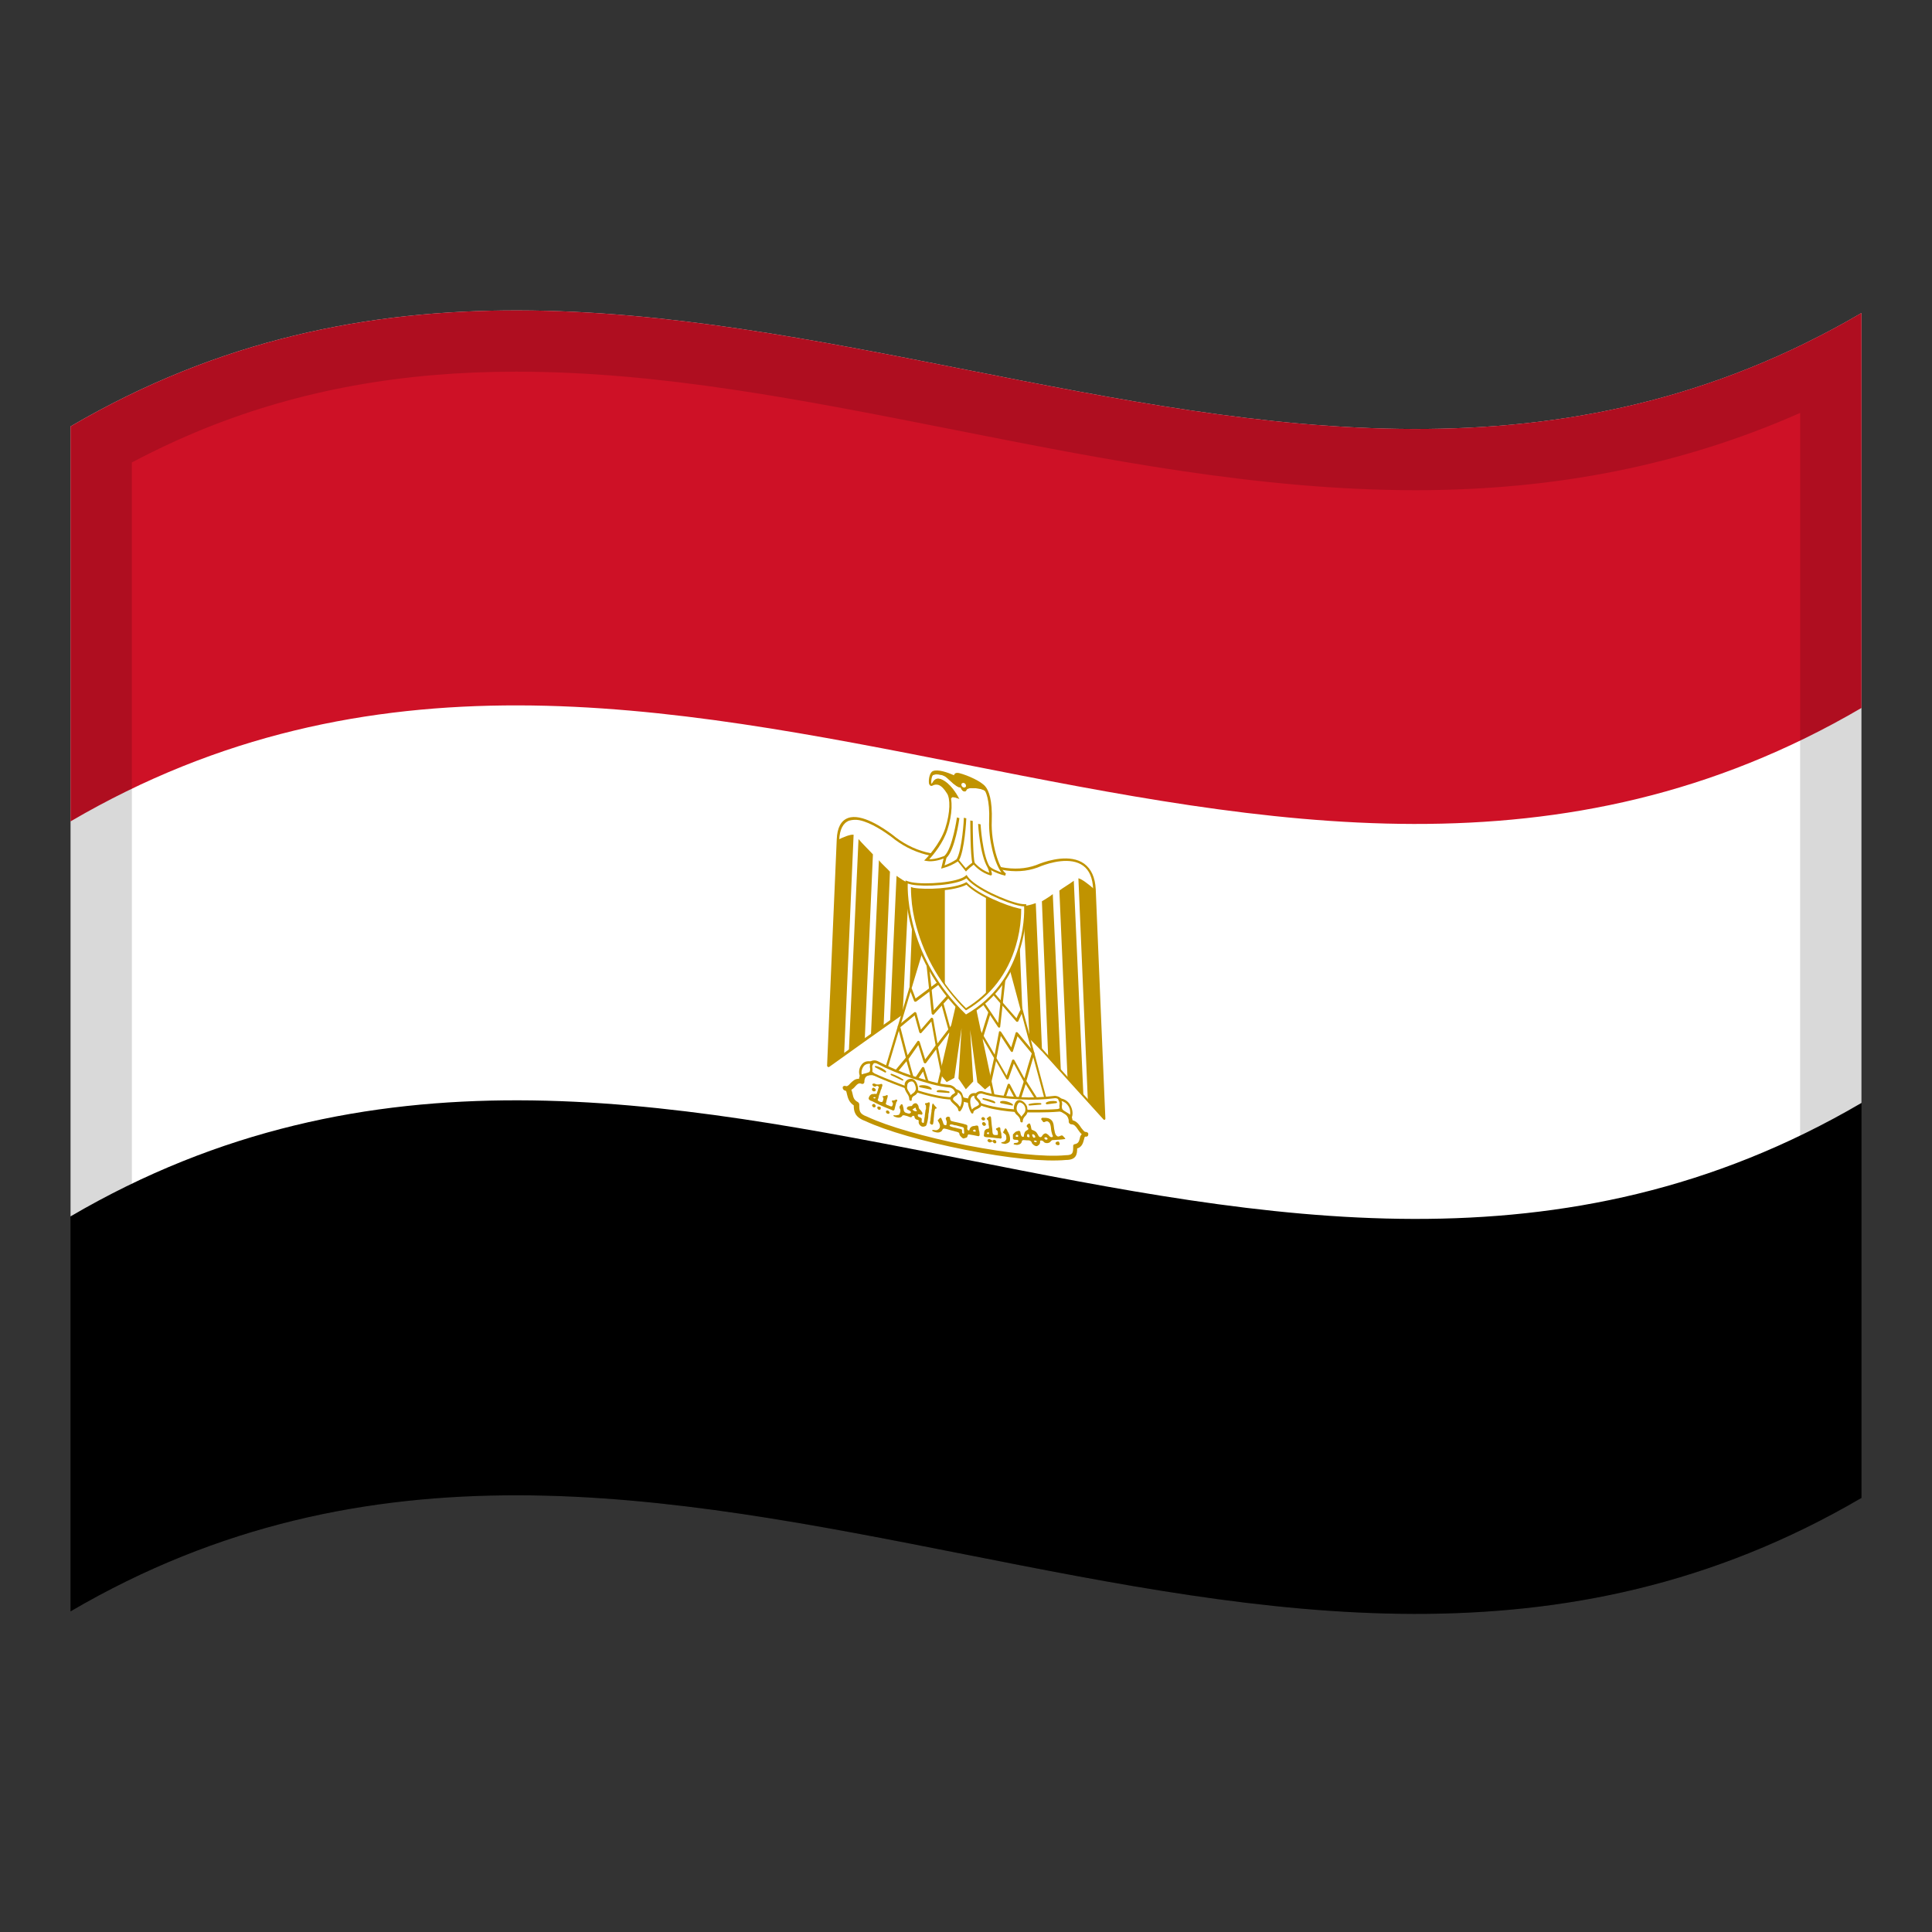 <?xml version="1.0" encoding="utf-8"?>
<!-- Generator: Adobe Illustrator 24.2.0, SVG Export Plug-In . SVG Version: 6.00 Build 0)  -->
<svg version="1.1" id="Layer_1" xmlns="http://www.w3.org/2000/svg" xmlns:xlink="http://www.w3.org/1999/xlink" x="0px" y="0px"
	 viewBox="0 0 1260 1260" style="enable-background:new 0 0 1260 1260;" xml:space="preserve">
<rect x="0" y="0" width="1260" height="1260" fill="#333333" stroke="none"/>
<style type="text/css">
	.st0{fill:#FFFFFF;}
	.st1{fill:#CE1126;}
	.st2{fill:#C09300;}
	.st3{opacity:0.15;}
</style>
<g>
	<g>
		<path d="M46,278.1v772.8c389.3-228,778.7,153.9,1168-74V204C824.7,432,435.3,50.2,46,278.1z"/>
		<path class="st0" d="M46,278.1v515.2c389.3-228,778.7,153.9,1168-74V204.1C824.7,432,435.3,50.2,46,278.1z"/>
		<path class="st1" d="M46,278.1v257.6c389.3-227.9,778.7,153.9,1168-74V204.1C824.7,432,435.3,50.2,46,278.1z"/>
		<path class="st0" d="M631,630.8L631,630.8L631,630.8z"/>
		<path class="st0" d="M713.6,579.8c-0.9-22.7-20.7-21.1-35-15.8c-14.5,6.4-31.1,3.2-48.6-6.4c-17.5,2.6-34.1-0.6-48.6-12.7
			c-14.3-10.9-34.1-19.7-35,2.7c-2.2,49.1-4.2,98.4-6.3,147.6c30.3-21.8,60.7-43.2,90.9-64.5l0,0c29.7,33.2,59.2,66.3,88.9,98.9
			C717.9,679.7,715.7,629.8,713.6,579.8z"/>
		<path class="st2" d="M707.1,563.3c-9-6.5-23.2-2.2-28.9-0.1c-13.3,5.9-29.5,3.8-47.9-6.3c-0.2-0.1-0.3-0.1-0.5-0.1
			c-18.4,2.8-34.6-1.4-47.9-12.5c-5.8-4.3-20-14.1-28.9-10.8c-4.5,1.7-7,6.3-7.3,13.9c-2.2,49.1-4.2,98.4-6.3,147.6
			c0,0.3,0.2,0.6,0.5,0.8s0.6,0.2,0.9,0c30.2-21.7,60.3-42.8,90.4-64.1c29.5,33,58.9,65.8,88.4,98.3c0.1,0.2,0.3,0.3,0.5,0.3
			c0.1,0,0.2,0,0.3,0c0.3-0.1,0.5-0.4,0.5-0.7c-2.2-50-4.2-99.9-6.3-149.8C714.2,572.3,711.7,566.7,707.1,563.3z M631.6,630.3
			c-0.2-0.3-0.7-0.4-1.1-0.2c-29.9,21-59.6,41.9-89.5,63.4l6.3-145.6c0.3-6.9,2.5-11.2,6.5-12.7c2.2-0.6,4.4-0.7,6.6-0.3
			c7.6,1.5,16.5,7.6,20.7,10.7c13.7,11.3,30.2,15.6,49,12.9c18.8,10.2,35.3,12.4,49,6.3c5.5-2.1,19.1-6.2,27.3-0.2
			c4,2.9,6.2,8,6.5,15.1c2.1,49.2,4.1,98.6,6.3,147.8C689.8,695.5,660.8,662.9,631.6,630.3z"/>
		<path class="st2" d="M556.7,544.3L556.7,544.3L556.7,544.3z"/>
		<path class="st2" d="M540.1,695.2c3.5-2.4,7-4.9,10.4-7.3l6.2-143.5c-2.1-0.4-7.3,1.8-10.2,3.3
			C544.3,596.8,542.1,646.1,540.1,695.2z"/>
		<path class="st2" d="M559.9,547.2c-2.1,46.2-4.2,92.4-6.3,138.6c3.5-2.9,7-5.8,10.4-8.6c1.8-40,3.5-80,5.3-120l0,0
			C568,555.7,561.8,549.6,559.9,547.2z"/>
		<path class="st2" d="M568,675.2l8.3-6.5c1.3-33.4,2.8-66.8,4.1-100.2l0,0c-1.1-1.4-5.3-5-7.2-7.5C571.5,599,569.7,637.1,568,675.2
			z"/>
		<path class="st2" d="M580.5,666.2l8.2-5l4.1-85.3l0,0c-2.1-0.4-6.2-3.4-8.1-4.7C583.2,602.9,581.8,634.5,580.5,666.2z"/>
		<path class="st2" d="M592.7,655.9l8.3-6.5l3-71.1l0,0c-0.9,0.7-6.2-0.3-8.1-0.6L592.7,655.9z"/>
		<path class="st2" d="M703.3,572.8L703.3,572.8L703.3,572.8z"/>
		<path class="st2" d="M703.3,572.8l6.2,145.8l10.4,11.1c-2.2-50-4.2-100-6.3-149.8C710.6,577.2,705.4,573.1,703.3,572.8z"/>
		<path class="st2" d="M690.9,580.8L690.9,580.8c1.8,40.6,3.5,81.4,5.3,122c3.5,4.2,7,8.4,10.4,12.5c-2.1-46.9-4.2-94-6.3-140.9
			C698.2,576.1,692,579.8,690.9,580.8z"/>
		<path class="st2" d="M679.5,587.8L679.5,587.8c1.3,33.9,2.8,67.8,4.1,101.7l8.3,9.7c-1.8-38.7-3.5-77.4-5.3-116.1
			C684.7,584.8,680.7,587,679.5,587.8z"/>
		<path class="st2" d="M667.3,590.6L667.3,590.6l4.1,86.8l8.2,8.2c-1.3-32.1-2.7-64.4-4.1-96.6C673.4,589.7,669.2,591.1,667.3,590.6
			z"/>
		<path class="st2" d="M655.9,588.4L655.9,588.4l3,72.2c2.8,3.3,5.6,6.5,8.3,9.8L664,591C662,590.5,656.8,589.5,655.9,588.4z"/>
		<path class="st2" d="M625.9,646.1c-4.1,18-8.3,35.9-12.5,53.9c1.3,1.6,2.7,3.3,4.1,4.8l4.3-2.3c2.4-16.3,4.7-32.6,7.1-48.8
			c-1,16.6-2,33.1-3,49.7c1.3,2,2.8,4,4.1,6l4.1-4.4l-3-50.8c2.4,17.2,4.7,34.4,7.1,51.7l4.3,4l4.1-3.3
			c-4.1-19.6-8.3-39.2-12.5-58.8L625.9,646.1z"/>
		<path class="st2" d="M625.4,645.2c-4.2,18.3-8.4,36.5-12.7,54.8l4.7,5.7l5-2.7c1.5-10.8,3.1-21.6,4.7-32.5l-2,32.9l4.8,7l4.8-5.1
			l-2-33.7c1.5,11.4,3.2,22.9,4.7,34.3l5,4.6l4.7-3.8c-4.2-20-8.4-39.8-12.7-59.7L625.4,645.2z M642.5,708.9l-3.6-3.4
			c-2.4-17.1-4.6-34.2-7-51.3l-1.3-0.1c1,16.9,2,33.7,3,50.6l-3.4,3.7l-3.4-4.9c1-16.5,2-33,3-49.5l-1.3-0.4l-7,48.6l-3.6,1.9
			l-3.4-4c4.1-17.6,8.1-35.4,12.3-53l7.1,1.4c4.1,19.3,8.1,38.5,12.3,57.9L642.5,708.9z"/>
		<path class="st0" d="M602.1,616.6c-8.2,27.4-16.5,54.9-24.7,82.4c11.3,3.9,22.8,7.9,34.1,11.8l14.5-62.7
			C617.9,637.6,610,627.1,602.1,616.6L602.1,616.6z"/>
		<path class="st2" d="M602.7,616.3c-0.2-0.2-0.4-0.4-0.7-0.4s-0.5,0.2-0.6,0.4c-8.2,27.4-16.5,54.9-24.7,82.4
			c-0.1,0.2,0,0.4,0.1,0.6c0.1,0.2,0.3,0.3,0.5,0.4c11.3,3.9,22.8,7.9,34.1,11.8h0.1c0.3,0.1,0.6-0.1,0.7-0.4l0,0l14.5-62.7
			c0-0.2,0-0.5-0.2-0.7L602.7,616.3z M610.7,709.8c-10.8-3.8-21.6-7.6-32.4-11.2c8-26.8,16.1-53.6,24.1-80.3l22.7,29.9
			C620.3,668.7,615.6,689.2,610.7,709.8z"/>
		<path class="st2" d="M597.1,651.2c-0.8-2.2-1.6-4.4-2.5-6.6l-1.5,0.3c1,2.6,2,5.1,3,7.8c0.1,0.3,0.3,0.5,0.6,0.6
			c0.1,0,0.1,0,0.2,0c0.2,0,0.4,0,0.6-0.1l16.1-12.1l-1.1-1.4L597.1,651.2z"/>
		<path class="st2" d="M609,658.9c-1-10-2.1-20-3.2-29.9l-1.6-0.1l3.4,32c0,0.3,0.3,0.6,0.6,0.8l0.2,0.1c0.2,0.1,0.5,0,0.6-0.2
			l10.2-11.3l-1.3-1.3L609,658.9z"/>
		<path class="st2" d="M613.7,654.1c1.9,6.7,3.7,13.5,5.6,20.3l1.5-0.1l-5.6-20.3L613.7,654.1z"/>
		<path class="st2" d="M621.7,667.1l-10.3,13.4l-2.8-16c-0.1-0.3-0.3-0.6-0.6-0.7c-0.3-0.1-0.6-0.1-0.8,0.1l-6.6,7.6l-2.9-10.7
			c-0.1-0.3-0.3-0.5-0.6-0.7c-0.2-0.1-0.6-0.1-0.8,0.1c-3.5,2.9-7.1,5.8-10.6,8.7c-0.2,0.2-0.3,0.5-0.2,0.7l5.4,20.7
			c0.1,0.3,0.3,0.6,0.7,0.7c0.3,0.1,0.6,0,0.8-0.2l6.5-9.3c1.2,3.8,2.4,7.6,3.5,11.3c0.1,0.3,0.3,0.5,0.7,0.7c0.3,0.1,0.6,0,0.8-0.2
			c2.2-2.9,4.4-6,6.6-8.9l3.2,15.8h1.6l-3.6-17.2l11.2-14.7L621.7,667.1z M603.4,690.9l-3.6-11.4c-0.1-0.3-0.3-0.5-0.7-0.7l0,0
			c-0.3-0.1-0.5,0-0.7,0.2l-6.5,9.2c-1.5-6.1-3.2-12.2-4.7-18.3l9.3-7.7c1,3.7,2,7.2,3,10.9c0.1,0.3,0.3,0.6,0.6,0.7
			c0.3,0.1,0.6,0.1,0.8-0.2l6.5-7.4l2.8,15.5C607.9,685,605.6,688,603.4,690.9L603.4,690.9z"/>
		<path class="st2" d="M602.2,695.9c-0.3-0.1-0.6,0-0.8,0.2l-5.2,7.8c-1.3-4.6-2.7-9.1-3.9-13.8c-0.1-0.3-0.3-0.5-0.6-0.7
			c-0.3-0.1-0.6,0-0.8,0.2l-6.9,8.3l1.3,1.3c2-2.4,3.9-4.7,5.9-7.1c1.3,4.6,2.7,9.2,4,14c0.1,0.3,0.3,0.6,0.7,0.7
			c0.3,0.1,0.6,0,0.8-0.2c1.8-2.6,3.5-5.1,5.3-7.8c1.1,3.8,2.4,7.6,3.5,11.3l1.5-0.2c-1.3-4.4-2.8-8.8-4.1-13.2
			C602.8,696.2,602.5,696,602.2,695.9z"/>
		<path class="st0" d="M657.9,627.6l-23.8,22l14.5,68.5c11.3,0.5,22.8,0.9,34.1,1.5C674.4,689,666.2,658.3,657.9,627.6z"/>
		<path class="st2" d="M658.6,627.6c-0.1-0.3-0.3-0.5-0.6-0.6c-0.2-0.1-0.5-0.1-0.7,0.1c-7.9,7.3-15.9,14.7-23.8,22
			c-0.2,0.2-0.2,0.4-0.2,0.6l14.5,68.5c0.1,0.3,0.4,0.6,0.7,0.7h0.1c11.3,0.5,22.8,1,34.1,1.5c0.2,0,0.4-0.1,0.5-0.2
			c0.1-0.2,0.2-0.4,0.1-0.6C675.2,688.9,667,658.3,658.6,627.6z M649.3,717.5c-4.7-22.5-9.6-44.9-14.3-67.3c7.5-7,15.1-14,22.7-21
			c8,29.9,16.1,59.9,24.1,89.7C670.9,718.4,660.1,717.9,649.3,717.5L649.3,717.5z"/>
		<path class="st2" d="M662.9,664.1l-15.2-17.4l-1.1,0.9l16.1,18.5c0.1,0.2,0.3,0.3,0.6,0.3c0.1,0,0.1,0,0.2,0
			c0.3,0,0.5-0.1,0.6-0.4c1-2.2,2-4.4,3-6.6l-1.5-0.9C664.5,660.4,663.7,662.3,662.9,664.1z"/>
		<path class="st2" d="M651,667.2l-9-13.4l-1.3,0.7c3.4,5.1,6.8,10.2,10.2,15.3c0.1,0.2,0.4,0.4,0.6,0.4c0.1,0,0.1,0,0.2,0
			c0.3,0,0.6-0.3,0.6-0.6l3.4-30.7l-1.6-0.5C653.1,648.1,652,657.6,651,667.2z"/>
		<path class="st2" d="M639.1,677.8l1.5,0.7c1.9-6,3.7-12.1,5.6-18.1l-1.5-0.7C642.8,665.7,640.9,671.7,639.1,677.8z"/>
		<path class="st2" d="M663.8,673.5c-0.2-0.2-0.5-0.4-0.8-0.4s-0.5,0.2-0.6,0.4l-2.9,9.6c-2.2-3.4-4.4-6.7-6.6-10.1
			c-0.2-0.3-0.5-0.4-0.8-0.5c-0.3,0-0.6,0.2-0.6,0.5l-2.8,14.8l-10.3-17.5l-1.3,0.6l11.2,19.1l-3.5,15.9l1.6,0.6l3.2-14.5l6.6,11.5
			c0.1,0.3,0.4,0.5,0.8,0.5c0.3,0,0.6-0.1,0.7-0.4c1.1-3.4,2.4-6.6,3.5-10c2.2,4,4.3,8,6.5,11.9c0.1,0.3,0.4,0.5,0.8,0.5
			c0.3,0,0.6-0.2,0.7-0.4l5.4-18.6c0.1-0.3,0-0.6-0.2-0.8C670.8,682,667.3,677.7,663.8,673.5z M668.1,703.3l-6.5-11.8
			c-0.1-0.3-0.4-0.5-0.8-0.5c-0.3,0-0.6,0.1-0.7,0.4l-3.6,10.1c-2.2-3.8-4.4-7.7-6.6-11.4l2.8-14.5c2.2,3.4,4.3,6.6,6.5,10
			c0.2,0.3,0.5,0.4,0.8,0.5c0.3,0,0.5-0.2,0.6-0.5c1-3.3,2-6.5,3-9.8l9.3,11.2C671.2,692.3,669.7,697.7,668.1,703.3z"/>
		<path class="st2" d="M668.4,704.5c-0.3,0-0.6,0.2-0.6,0.4c-1.3,4.1-2.6,8.2-3.9,12.2c-1.8-3.3-3.5-6.5-5.2-9.8
			c-0.1-0.3-0.4-0.5-0.8-0.5c-0.3,0-0.6,0.1-0.7,0.4c-1.3,3.9-2.8,7.7-4.1,11.5l1.5,0.8l3.5-10c1.8,3.3,3.5,6.5,5.3,9.8
			c0.1,0.3,0.4,0.5,0.8,0.5c0.3,0,0.6-0.2,0.7-0.4c1.3-4.1,2.7-8.3,4-12.4l5.9,9.3l1.3-0.7l-6.9-10.9
			C669,704.7,668.7,704.5,668.4,704.5z"/>
		<path class="st0" d="M708.6,739.9c-0.2,0-0.5,0-0.7,0C708.1,739.9,708.3,739.9,708.6,739.9z"/>
		<path class="st0" d="M552.2,709.8c-0.2-0.1-0.5-0.2-0.7-0.2C551.7,709.6,551.9,709.7,552.2,709.8z"/>
		<path class="st0" d="M698.2,731.8c0-7.2-7.2-9.5-13.4-8.6c-12.3,1.8-34.1-1.6-54.7-5.7c-20.7-5-42.2-9.2-54.7-15.6
			c-6.2-3.2-13.4-3.7-13.4,3.6c-4.8-2-6,5-9.7,4.4c3.1,1.5,0.7,7.3,6.5,10.3c0,4.1,0,7.2,6.3,9.5c14.3,6.7,39.1,13.5,65,18.7l0,0
			c25.9,5.1,50.7,8,65.2,6.6c6.2,0,6.2-3.2,6.2-7.1c5.8-0.8,3.4-7.7,6.5-8C704.2,739.1,703,731.7,698.2,731.8z"/>
		<path class="st2" d="M708.6,738.3c-0.3-0.1-0.6-0.1-0.9-0.1c-0.7-0.2-1.4-1.2-2.6-2.7c-1.2-1.9-2.9-4.3-5.6-4.9
			c-0.3-2.2-1.3-4.2-3.1-5.8c-2.9-2.6-7.4-3.7-12.3-3c-10,1.4-27.7-0.4-54.2-5.7c-3.7-0.9-7.4-1.8-11.1-2.6
			c-17.1-4-33.2-7.8-43.2-12.9c-4.8-2.5-9.4-3-12.3-1.6c-1.8,1.1-2.9,2.7-3.1,4.6c-2.6-0.2-4.2,1.6-5.6,2.9
			c-1.1,1.3-1.9,1.9-2.6,1.9c-0.3-0.1-0.6-0.2-0.9-0.2c-0.7-0.1-1.3,0.2-1.5,0.8c0,0.1,0,0.1,0,0.2c-0.1,0.7,0.4,1.6,1.1,1.9
			c0.3,0.1,0.6,0.2,0.9,0.3c0.3,0.2,0.5,0.7,0.8,2.3c0.5,2.1,1.2,5.1,4.4,7.2c0,3.8,0.6,7.7,7.5,10.2c13.9,6.5,37.7,13.3,65.4,18.8
			s51.5,7.9,65.5,6.6c6.7,0,7.3-3.6,7.3-7.5c3.2-0.9,3.9-3.8,4.4-5.7c0.3-1.4,0.5-1.9,0.8-2c0.3,0,0.6,0,0.9,0
			c0.7-0.1,1.2-0.7,1.1-1.4v0.1C710,739.1,709.4,738.5,708.6,738.3z M704.3,742.1c-0.5,2-0.9,3.7-3.4,4.1c-0.6,0.1-1.1,0.6-1,1.3
			c0,4.1,0,5.9-4.8,5.9H695c-13.7,1.3-37.3-1.2-64.8-6.5c-27.1-5.4-51.2-12.3-64.6-18.6l-0.2-0.1c-5-1.8-5-3.7-5-7.8
			c0-0.7-0.4-1.4-1-1.7c-2.5-1.3-2.9-3.1-3.4-5.4c-0.2-0.8-0.4-1.8-0.8-2.5c0.9-0.6,1.8-1.3,2.4-2.1c1.6-1.8,2.6-2.6,4.2-1.9
			c0.4,0.2,0.9,0.2,1.3-0.1c0.4-0.2,0.6-0.6,0.6-1c0-2,0.6-3.4,1.9-4c2.1-1,5.7-0.5,9.5,1.5c10.5,5.4,26.8,9.1,44.1,13.2
			c3.7,0.8,7.4,1.7,11.1,2.6c26.9,5.4,44.9,7.1,55.2,5.7c3.8-0.5,7.4,0.3,9.5,2.1c1.3,1.3,2.1,2.9,2,4.7c0,0.5,0.2,0.9,0.6,1.3
			c0.3,0.3,0.8,0.5,1.3,0.5c1.5,0,2.6,1,4.2,3.5c0.7,1,1.4,2.1,2.4,2.9C704.7,740.5,704.4,741.3,704.3,742.1z"/>
		<path class="st0" d="M619.8,708.4c-7.2-0.5-16.6-3.3-24.9-6l0,0c-7.8-2.6-15.5-5.8-22.8-9.6c-4.1-1.7-9.3,3.4-2.1,7.9
			c7.3,3.4,18.6,7.7,23.8,9.6c6.2,2.3,17.5,5.5,24.7,6C626.8,716.9,623.8,709.2,619.8,708.4z"/>
		<path class="st2" d="M619.7,707.6L619.7,707.6c-7.4-0.5-17.1-3.5-24.7-6l0,0c-7.8-2.6-15.3-5.8-22.7-9.6c-2.4-1.1-5.2-0.1-6.3,2
			c-0.1,0.2-0.2,0.3-0.2,0.5c-0.3,0.8-0.9,3.9,4,6.9c7.5,3.5,19.4,7.9,23.9,9.6c5.8,2.1,11.7,3.8,17.9,5c2.4,0.5,4.7,0.8,7.1,1
			c5.8,0.3,6-2.9,5.9-4C624.4,710.6,622.5,708.4,619.7,707.6z M618.6,715.5c-7.4-0.5-18.8-3.8-24.5-5.9c-4.4-1.7-16.4-6.1-23.7-9.5
			c-2.5-1.6-3.5-3.3-3-4.7c0.5-1.5,2.2-2.3,3.8-2c0.2,0,0.4,0.1,0.6,0.2c7.3,3.8,14.9,6.9,22.9,9.6l0,0c7.7,2.5,17.6,5.6,25,6.1
			c1.8,0.5,3.1,2,3.3,3.7C623.1,714.8,621.5,715.7,618.6,715.5z"/>
		<path class="st0" d="M687.9,715.5c-7.5,0.9-15.1,1.3-22.7,0.8l0,0c-8.3-0.5-17.7-1.5-24.7-3.8c-4.3-0.8-7.2,5.6,0.9,8.3
			c7.2,2.3,18.6,3.7,24.7,3.8c5.3,0.1,16.6,0.2,23.8-0.4C697.3,722.4,692,715.3,687.9,715.5z"/>
		<path class="st2" d="M687.7,714.7c-7.5,0.9-15,1.3-22.6,0.8c-7.6-0.4-17.3-1.4-24.6-3.8c-2.3-0.4-4.4,0.8-4.9,2.9
			c-0.1,0.2-0.1,0.5-0.1,0.7c-0.1,0.9,0.1,4.4,5.9,6.3c2.4,0.7,4.7,1.4,7.1,1.8c5.9,1.2,11.8,1.8,17.8,2c4.5,0.1,16.5,0.3,24-0.4
			c4.8-1.2,4.2-4.4,3.9-5.5C693.3,716.9,690.4,714.5,687.7,714.7z M665.2,716.2L665.2,716.2z M689.7,723.3
			c-7.4,0.6-19.3,0.5-23.8,0.4c-5.7-0.1-17.1-1.3-24.5-3.7c-3-0.9-4.5-2.5-4.4-4.3c0-1.5,1.3-2.5,2.9-2.5c0.1,0,0.3,0,0.4,0
			c7.4,2.4,17.2,3.4,25,3.8l0,0c7.6,0.4,15.2,0.2,22.8-0.8c1.8-0.1,3.9,1.7,4.5,3.5C693.1,721.5,692.1,722.7,689.7,723.3
			L689.7,723.3z"/>
		<path class="st0" d="M561.8,702.3c0.9-1.9,5.3-1,6.2-2.9c1.1-2.9-0.9-3.4,1.1-5.9l0,0C562.8,691.1,559.9,697.7,561.8,702.3z"/>
		<path class="st2" d="M569.2,692.6c-2.8-1-5.5-0.5-7.1,1.5c-2,2.4-2.4,5.7-1,8.4c0.1,0.3,0.4,0.5,0.7,0.6l0,0
			c0.3,0.1,0.6-0.1,0.7-0.3c0.3-0.6,1.4-0.8,2.6-1.2c1.4-0.3,2.9-0.6,3.5-1.9c0.4-1,0.5-2.1,0.3-3.3c-0.2-0.9,0-1.9,0.7-2.5
			c0.2-0.2,0.2-0.5,0.1-0.7C569.7,692.9,569.5,692.7,569.2,692.6z M567.4,696.5c0.2,0.7,0.1,1.6-0.2,2.3c-0.3,0.6-1.5,0.8-2.7,1.2
			c-0.8,0.1-1.6,0.4-2.5,0.7c-0.4-1.9,0.1-3.8,1.3-5.4c1-1.2,2.7-1.8,4.2-1.5C567.3,694.7,567.2,695.5,567.4,696.5L567.4,696.5z"/>
		<path class="st0" d="M594.8,704.5c-2-0.2-3.8,0.9-4,2.7c0,0.2,0,0.3,0,0.5c-0.9,3.9,3.2,5.2,3.2,9.3c0-4.1,4.1-2.7,4.1-6.8
			C598,708.1,596.8,704.8,594.8,704.5z"/>
		<path class="st2" d="M594.8,703.6c-2.4-0.3-4.5,1.2-4.8,3.3c0,0.2,0,0.4,0,0.6c-0.5,2.4,0.6,4,1.5,5.5c0.9,1.2,1.5,2.5,1.5,4
			c0,0.4,0.3,0.8,0.8,0.9c0.4,0.1,0.7-0.1,0.8-0.4c0-0.1,0-0.1,0-0.2c-0.1-1.2,0.6-2.3,1.8-2.8c1.5-0.8,2.5-2.4,2.4-4
			C598.8,707.8,597.5,704.2,594.8,703.6z M595.4,713c-0.5,0.3-1,0.7-1.4,1.2c-0.3-0.6-0.7-1.3-1.1-1.9c-0.9-1.4-1.6-2.4-1.2-4.2
			c0-0.1,0-0.1,0-0.2c0-1.5,1.3-2.6,2.9-2.6c0.1,0,0.2,0,0.3,0c1.3,0.2,2.4,3,2.4,4.8C597.2,711.2,596.5,712.3,595.4,713L595.4,713z
			"/>
		<path class="st0" d="M623.3,711.2L623.3,711.2L623.3,711.2z"/>
		<path class="st0" d="M623.3,711.2c2.1,3.4-2.7,2.4-2.7,5.6c0,2,5.3,4.2,5.3,7.1C628.9,720.3,629.5,712.3,623.3,711.2z"/>
		<path class="st2" d="M623.3,710.3c-0.3-0.1-0.6,0.1-0.7,0.3c-0.1,0.3-0.1,0.6,0,0.8c0.6,1,0.4,1.3-0.7,2c-1.3,0.6-2.2,1.8-2.2,3.2
			s1.2,2.4,2.6,3.7c1.3,1.2,2.6,2.3,2.6,3.5c0,0.4,0.2,0.7,0.6,0.9c0.1,0,0.2,0.1,0.2,0.1c0.2,0.1,0.5,0,0.6-0.2
			c2.1-2.3,3.2-7,1.5-10.4C627.3,712.1,625.6,710.8,623.3,710.3z M626.7,724L626.7,724z M626.1,721.9c-0.7-1-1.6-2.1-2.7-2.9
			c-0.9-0.7-1.9-1.7-1.9-2.1c0-0.9,0.6-1.4,1.5-2c0.7-0.4,1.9-1.2,1.6-2.5c0.9,0.4,1.6,1.2,2.1,2.1
			C627.7,716.8,627.2,719.8,626.1,721.9L626.1,721.9z"/>
		<path class="st0" d="M690.9,717.2L690.9,717.2c2.1,3.4,0,2.9,1.1,6.3c0.9,2.2,5.3,3,6.2,5.2C700.1,724.9,697.2,717.2,690.9,717.2z
			"/>
		<path class="st2" d="M690.8,716.3c-0.3,0-0.5,0.1-0.6,0.4c-0.1,0.3-0.1,0.5,0.1,0.8c0.9,1.6,0.8,2,0.7,2.7
			c-0.2,1.2-0.1,2.3,0.3,3.4c0.6,1.5,2.1,2.3,3.5,3.2c1.1,0.6,2.3,1.4,2.6,2.1c0.1,0.3,0.4,0.5,0.7,0.6l0,0c0.3,0.1,0.6-0.1,0.7-0.3
			c1.2-2.3,0.8-5.9-1-8.8C696.4,718,693.8,716.4,690.8,716.3z M697.9,727c-0.7-0.6-1.5-1.2-2.5-1.7c-1.1-0.6-2.3-1.4-2.6-2
			c-0.3-0.8-0.4-1.7-0.2-2.5c0.2-0.9,0.1-1.9-0.3-2.7c1.9,0.4,3.4,1.6,4.3,3C697.8,722.8,698.2,724.9,697.9,727L697.9,727z"/>
		<path class="st0" d="M665.2,718.2c-2.1-0.4-3.2,2.5-3.2,4.5c0,4.1,4.1,4.4,4.1,8.4l0,0c0-4.1,4.1-3.9,3.2-8.1
			C669.2,721.1,667.3,718.6,665.2,718.2z"/>
		<path class="st2" d="M665.2,717.5c-2.6-0.5-4,2.7-4,5.2c0,1.9,0.8,3.6,2.4,4.8c1,1.1,1.8,1.9,1.8,3.6c0,0.4,0.3,0.8,0.8,0.9
			c0.4,0.1,0.7-0.1,0.8-0.4c0-0.1,0-0.1,0-0.2c0-1.3,0.6-2.5,1.5-3.4c1.4-1.3,2.1-3.2,1.5-4.9C670.1,720.7,667.6,717.9,665.2,717.5z
			 M667.3,726.8c-0.4,0.4-0.8,0.9-1.1,1.5c-0.4-0.6-0.9-1.3-1.4-1.8c-1-1-1.8-1.9-1.8-3.6s1-4.2,2.4-3.9c1.9,0.6,3.1,2.1,3.3,3.9
			c0,0.1,0,0.1,0,0.2C668.9,725,668.1,725.8,667.3,726.8L667.3,726.8z"/>
		<path class="st0" d="M636.7,713.8c-6.2-1.3-5.6,7-2.6,11.7c0-2.9,5.3-3,5.3-5C639.3,717.3,634.6,716.3,636.7,713.8z"/>
		<path class="st2" d="M638,716.6c-1.1-1.2-1.3-1.4-0.7-2.2c0.2-0.2,0.2-0.5,0.1-0.8c-0.1-0.3-0.4-0.5-0.7-0.6
			c-2.8-0.5-4.1,0.6-4.8,1.8c-1.5,2.8-0.4,8,1.5,11c0.1,0.2,0.4,0.4,0.6,0.4c0.1,0,0.2,0,0.3,0c0.3-0.1,0.6-0.3,0.5-0.6
			c0-1.2,1.3-1.8,2.6-2.4c1.2-0.6,2.6-1.3,2.6-2.6C640,719.1,639.3,717.6,638,716.6z M636.6,721.7c-1,0.4-2,1-2.7,1.9
			c-1.1-2.6-1.6-5.9-0.6-7.7c0.4-0.7,1.1-1.3,2.1-1.3c-0.2,1.4,0.8,2.4,1.6,3.2c0.9,0.9,1.5,1.6,1.5,2.5
			C638.4,720.7,637.5,721.2,636.6,721.7L636.6,721.7z"/>
		<path class="st0" d="M571.2,695.9L571.2,695.9z"/>
		<path class="st0" d="M571.2,695.9l6.2,3.1C576.3,697.7,573.2,696.2,571.2,695.9z"/>
		<path class="st2" d="M571.2,695.2c-0.2-0.1-0.5,0-0.6,0.2c-0.1,0.3,0,0.6,0.2,0.7l0,0c0.1,0,0.1,0.1,0.2,0.1l6.1,3.2
			c0.1,0,0.1,0,0.2,0.1c0.2,0,0.4,0,0.5-0.2c0.2-0.2,0.2-0.5,0-0.7C576.7,697.3,573.5,695.6,571.2,695.2z"/>
		<path class="st0" d="M581.4,700.9L581.4,700.9L581.4,700.9z"/>
		<path class="st0" d="M581.4,700.9l7.2,3.5C586.4,702.9,584.1,701.7,581.4,700.9z"/>
		<path class="st2" d="M588.9,703.9c-2.3-1.5-4.7-2.7-7.4-3.6c-0.2-0.1-0.4,0-0.6,0.1c-0.1,0.2-0.1,0.5,0,0.6l0,0
			c0.1,0.1,0.2,0.2,0.4,0.3l7.2,3.4h0.2c0.2,0,0.4-0.1,0.5-0.2C589.2,704.4,589.2,704,588.9,703.9z"/>
		<path class="st0" d="M618.6,712.2c-2.1-0.4-6.1-1.2-7.2-0.5L618.6,712.2z"/>
		<path class="st0" d="M618.7,712.2L618.7,712.2z"/>
		<path class="st2" d="M618.6,711.7L618.6,711.7c-3.1-0.6-6.4-1.2-7.5-0.4c-0.2,0.2-0.3,0.4-0.2,0.6c0.1,0.2,0.3,0.4,0.5,0.4h0.1
			l7.2,0.5c0.2,0,0.4,0,0.5-0.2s0.1-0.4,0-0.6C619.1,711.8,618.8,711.7,618.6,711.7z"/>
		<path class="st0" d="M600,708.6l7.2,1.5l0,0C606.2,708.7,602.1,707.9,600,708.6z"/>
		<path class="st2" d="M599.7,708c-0.2,0.1-0.4,0.3-0.3,0.6c0.1,0.2,0.3,0.4,0.5,0.5l7.2,1.5c0.2,0.1,0.4,0,0.5-0.2s0-0.4-0.1-0.6
			C606.3,708,601.9,707.3,599.7,708z"/>
		<path class="st0" d="M688.8,718.7c-2.1-0.4-5,0-6.2,0.8L688.8,718.7z"/>
		<path class="st2" d="M688.8,718.2c-2.1-0.4-5.3-0.1-6.6,0.9c-0.2,0.2-0.2,0.4-0.1,0.7c0.1,0.2,0.3,0.3,0.5,0.4c0.1,0,0.1,0,0.2,0
			l6.2-0.8c0.3-0.1,0.4-0.3,0.4-0.5l0,0C689.3,718.5,689.1,718.2,688.8,718.2z"/>
		<path class="st0" d="M678.6,719.9L678.6,719.9z"/>
		<path class="st0" d="M678.6,719.9c-2.5-0.2-4.9,0-7.2,0.6L678.6,719.9z"/>
		<path class="st2" d="M678.5,719.4c-2.5-0.2-5,0-7.4,0.6c-0.3,0.1-0.4,0.4-0.3,0.6c0.1,0.2,0.3,0.4,0.5,0.4h0.2l7.2-0.6
			c0.1,0,0.2,0,0.3-0.1c0.2-0.2,0.2-0.4,0.1-0.6C679,719.5,678.8,719.4,678.5,719.4z"/>
		<path class="st0" d="M641.3,716.8L641.3,716.8z"/>
		<path class="st0" d="M641.4,716.8c2.4,0.8,4.8,1.6,7.2,2.3C647.5,718,643.5,717.2,641.4,716.8z"/>
		<path class="st2" d="M641.4,716.2L641.4,716.2c-0.2-0.1-0.5,0-0.6,0.2s-0.1,0.5,0.1,0.6l0,0c0.1,0.1,0.2,0.2,0.4,0.2l7.2,2.3h0.1
			c0.2,0,0.4-0.1,0.5-0.2c0.1-0.2,0-0.5-0.2-0.7C647.8,717.5,644.5,716.8,641.4,716.2z"/>
		<path class="st0" d="M652.7,719.1l7.2,1.5C657.9,718.9,653.8,718.1,652.7,719.1z"/>
		<path class="st2" d="M652.4,718.4c-0.1,0.1-0.2,0.2-0.2,0.4c0,0.3,0.2,0.6,0.6,0.7l7.3,1.5c0.2,0.1,0.5-0.1,0.5-0.3l0,0
			c0.1-0.3-0.1-0.5-0.3-0.7C658.2,718.4,653.8,717.4,652.4,718.4z"/>
		<path class="st2" d="M570.1,709.5c-0.6-0.3-1.2,0-1.4,0.7c-0.2,0.6,0.2,1.3,0.9,1.5l0,0c0.3,0.1,0.6,0.1,0.9,0
			c0.1-0.1,0.1-0.1,0.2-0.1c0.2,0,0.5-0.6,0.5-0.8C571,710.2,570.6,709.8,570.1,709.5z"/>
		<path class="st2" d="M641.2,728.5c-0.5-0.1-1.2,0.6-1.2,1c0.1,0.4,0.3,0.7,0.6,1l0,0c0.4,0.2,0.9,0.3,1.4,0.1
			c0.5-0.3,0.6-1,0.2-1.5l0,0C642.1,729,641.7,728.7,641.2,728.5z"/>
		<path class="st2" d="M642.1,732l-0.4-0.3l-0.5,0.2c-0.6,0.2-0.7,0.3-0.7,0.9c0,0.5,0.3,0.9,0.8,1.3l0,0c0.2,0.2,0.6,0.2,0.9,0.1
			c0.5-0.1,0.8-0.5,0.8-0.9C642.9,732.7,642.7,732.4,642.1,732z"/>
		<path class="st2" d="M575.2,707.1L575.2,707.1L575.2,707.1z"/>
		<path class="st2" d="M584.4,717.1c-0.7,0.3-1.2,0.7-2.1,0.6c-1.1-0.2-0.5,1.2,0,1.7c0.1,0.7-0.1,1.6-0.6,2.1
			c-0.7,0.3-1.5-0.3-2.3-0.6c-0.7-0.1-2.3-0.8-1.5-1.7c0.2-0.7,0.3-1.5,0.5-2.2c0.3-0.7,0.5-1.6,0.6-2.4c-0.5-1-1.2,0.1-2,0.1
			c-0.4,0.2-2.1,0-1.2,0.9c0.7,0.7,0.2,1.6,0,2.3c0,0.9-1.1,1-1.9,0.6c-0.8-0.2-2-1-1.2-1.8c0.2-0.7,0.4-1.4,0.5-2.1
			c0.3-0.8,0.6-1.7,0.9-2.5c0.1-0.7,0.4-1.5,0.8-2.1c0-0.8,0.6-1.5,0.6-2.4c-0.1-0.4-0.3-0.6-0.5-0.7c-0.5,0-1,0.1-1.4,0.3
			c-0.8,0-1.9,0.3-2.7-0.3c-0.8-0.4-1.9-0.4-2,0.5c0.2,0.8,1.3,1.6,2.2,1.2c0.4-0.5,1.1-0.6,1.6-0.2c0.3,0.2,0.4,0.4,0.5,0.7
			c-0.6,0.7-0.5,2-1,2.8c-0.1,0.5-0.3,1.1-0.6,1.6c-0.6-0.1-1.2-0.2-1.8,0c-0.8-0.1-1.6,0.1-2.2,0.7c-0.6,0.6-1,1.4-1.1,2.2
			c0.1,0.9,1.2,1.5,2.1,1.7c0.8,0.4,1.8,0.8,2.6,1.3c1.4,0.6,2.8,1.4,4.1,1.9c2.1,1,4.2,1.7,6.3,2.6c0.2,0.1,0.4,0.2,0.6,0.3
			c0.8,0.3,1.3-0.5,1.3-1.2c0.4-1.4,0.7-2.8,1.1-4.3C585.2,718.3,585.6,717.1,584.4,717.1z M570.8,716.2c-0.1,0.1-0.2,0.1-0.4,0.2
			c-0.6-0.2-0.8-0.3-0.8-0.5s0-0.2,0.4-0.3c0.1,0,0.3-0.1,0.4-0.1l0,0c0.1,0,0.2,0,0.3,0.1C571.1,715.8,571.1,716,570.8,716.2z"/>
		<path class="st2" d="M569.5,720c-0.9,0.5-1,0.9-0.4,1.7c0.3,0.4,0.4,0.4,0.8,0.5c0.3,0.1,0.6,0,0.8-0.2c0.6-0.4,0.6-0.8-0.1-1.7
			C570.3,719.9,570,719.9,569.5,720z"/>
		<path class="st2" d="M573.3,721.7c-0.8-0.1-0.9-0.1-1.1,0.4c-0.2,0.6,0.2,1.3,0.8,1.6l0,0c0.4,0.1,0.8,0.1,1.1-0.1
			c0.2-0.2,0.3-0.3,0.3-0.7C574.5,722,574.3,721.8,573.3,721.7z"/>
		<path class="st2" d="M689.3,744.6c-0.6,0.2-0.9,0.5-0.9,1c0,0.3,0.1,0.5,0.3,0.7l0,0c0.3,0.3,0.4,0.4,1,0.5s0.7,0.1,1-0.1
			c0.5-0.4,0.5-0.7,0.1-1.6C690.7,744.5,690.3,744.3,689.3,744.6z"/>
		<path class="st2" d="M579.5,724.5c-0.2-0.2-0.4-0.3-0.7-0.3s-0.5,0-0.7,0.2c-0.3,0.2-0.3,0.2-0.3,0.6c0,0.5,0.2,0.9,0.7,1.2l0,0
			c0.7,0.3,1.1,0.3,1.5-0.1C580.4,725.7,580.1,725.2,579.5,724.5z"/>
		<path class="st2" d="M610.6,722.2c-0.7-0.7-1.3-1.5-1.9-2.3c-0.3-0.6-0.7,0.2-0.7,0.6c-0.3,0.8-0.1,1.9-0.3,2.7
			c-0.2,0.5-0.2,1.2-0.2,1.8c-0.3,1.2-0.3,2.3-0.5,3.5c-0.1,0.6-0.2,1.4-0.2,2c-0.2,0.6-0.3,1.4-0.3,2.1c0,0.2,0.2,0.3,0.4,0.4l0,0
			c0.3,0.4,0.8,0.6,1.3,0.4c0.4-0.3,0.5-0.9,0.5-1.4c0.1-0.5,0.2-0.9,0.2-1.5c0-0.8,0.1-1.6,0.2-2.4c0.1-0.7,0.1-1.6,0.2-2.4
			c0-0.5,0.2-1,0.3-1.5s0.1-1,0.6-1.2C610.7,723.1,611.3,722.6,610.6,722.2z"/>
		<path class="st2" d="M652.4,736c0-0.7-0.9-1.2-1.3-0.7c-0.4,0.4-1.1,0.3-1.5,0.8c-0.4,0.7,0.8,0.9,1,1.6c0.2,0.6,0.2,1.3,0.2,1.9
			c0.1,0.8-0.7,0.6-1.2,0.6c-0.8,0.2-1.8-0.1-2.1-0.8c-0.2-0.6-0.3-1.4-0.3-2c0-1.2-0.3-2.3-0.4-3.5c-0.1-1.5-0.3-2.8-0.4-4.3
			c0-0.6-0.1-1.6-0.9-1.6l0,0c-0.6,0.3-1.2,0.7-1.8,1.3c-0.7,0.4,0.6,1,0.8,1.6c0.2,0.7,0.2,1.6,0.2,2.4c0.2,0.7,0.3,1.5,0.3,2.3
			c-0.1,0.8-1.1,0.4-1.5,0.7c-0.6,0.1-0.9,0.7-1.3,1c-0.3,0.6-0.4,1.4-0.4,2s-0.4,1.2,0,1.7l0.2,0.3c0.1,0.2,0.4,0.1,0.6,0.2
			c0.6,0.2,1.3,0.2,2,0.2c1.5,0.1,3.2,0.3,4.7,0.5c0.9,0.2,2,0.1,2.9,0.3c0.7,0.3,1.1-0.4,1.1-1c-0.4-0.9-0.1-1.9-0.4-2.7
			C652.5,737.8,652.4,736.9,652.4,736z M644.5,739.6c-0.2,0-0.3,0-0.5,0l-0.2-0.2c-0.3-0.2-0.2-0.5,0.2-0.8c0.2-0.2,0.3-0.2,0.6-0.1
			l0,0l0.4,0.1c0,0.2,0,0.3,0,0.5s0,0.3,0,0.5H644.5z"/>
		<path class="st2" d="M605.7,718.9L605.7,718.9c-0.5,0.1-1.1,0.6-1.6,0.5c-1.1-0.1-1,0.9-0.2,1.6c0,0.4,0,0.7,0,1.2
			c0.2,1-0.5,1.8-0.4,2.7c-0.1,1.2-0.4,2.1-0.4,3.3c-0.3,1-0.3,2.3-0.5,3.5s-0.9,0.5-1.5,0.1c0-0.4,0-0.9,0-1.4
			c0.3-1-0.5-1.5-1.4-1.8c-0.8-0.1-1.3-0.8-1.1-1.5c0-0.1,0-0.1,0-0.2c0.4-0.4,1.3-0.1,2,0c1.2,0.5,1.2-1.2,0.5-1.9
			c-0.4-0.9-1.5-1.5-1.9-2.4c0-1.2-0.5-2.3-1.5-3c-1.4-0.4-2.5,0.6-3,1.7c-0.6,0-1.1,0.1-1.8,0.2c-0.9,0-2.3,1.4-0.9,2.2
			c0.7,0.3,2.9,1.3,1.9,2c-0.5,0.8-1.5,0.6-2.5,0.2c-1-0.1-1.9-0.9-2-1.9s-0.3-2-0.6-3c-0.2-1.2-1.4-1-1.5-0.1
			c-0.9,0.5-0.8,1.7-0.2,2.6c0.3,0.9,0.1,2-0.4,2.8c-0.2,1.1-1.5,0.8-2.4,1.1c-0.4,0.1-2.2-0.5-1.5,0.5c0.9,0.6,2.1,0.9,3.2,1
			c1,0,2.1-0.4,2.5-1.3c0.7-0.6,2,0,2.9,0.2s2.1,1,3,0.8c0.3-0.6,1.5-1.6,2-0.3c0,1,0.8,1.9,2,2c1.1,0.2,0.7,0.9,0.7,1.6
			c0.1,1.2,0.8,2.1,1.9,2.7c0.3,0.1,0.7,0.2,1,0.2c0.9-0.1,2.1-0.3,2.3-1.4c0.3-0.8,0.5-1.8,0.7-2.6c0.3-1.4,0.5-2.8,0.5-4.3
			c0.4-1.3,0.3-2.7,0.5-4c0.2-0.9,0.3-2,0.4-2.9C606.2,719,606,718.7,605.7,718.9z M597.8,724.7c-0.3,0.1-0.6,0.1-0.9,0
			c-0.6-0.1-1.2-0.4-1.6-0.9c-0.1-0.1-0.2-0.2-0.2-0.3l0.4-0.2c0.2-0.1,0.5-0.3,0.7-0.5c0.4-0.3,0.6-0.4,0.8-0.4l0,0
			c0.2,0.1,0.3,0.3,0.3,0.7s0.2,0.8,0.5,1C598,724.3,598,724.6,597.8,724.7L597.8,724.7z"/>
		<path class="st2" d="M596.8,722.4L596.8,722.4L596.8,722.4z"/>
		<path class="st2" d="M675.4,743.9L675.4,743.9L675.4,743.9z"/>
		<path class="st2" d="M693.1,740.7c-1.3-0.9-2.6,1.6-4.1-0.1c-1.2-1.2-1.1-2.9-1.5-4.3c-0.3-1.8-0.2-3.8-1.5-5.5
			c-0.8-0.9-2-1.6-3.3-1.7l0,0c-0.7-0.1-1.4-0.1-2.2-0.1c-1.3-0.3-2.1,0.9-0.7,1.9c0.8,2.1,2,0,3.3,0.4c1.9,0.7,2.1,2.7,2.3,4.3
			c0.1,1.6,0.4,3,0.9,4.5c1.2,1.6-0.9,2.1-1.9,0.8c-0.8-1-2.5-2.4-3.4-1.4c-1.1,0.2-1.2,1.8-2.2,2.1c-1.5,0.2-1.8-1.8-2.6-2.7
			c-0.7-1.3-2.3-1.6-3.4-2.2c-0.5-1.3-0.3-3-1.4-4.1c-0.9,0.2-2.8,1.7-1.2,2.7c1.4,1.5-0.6,1.7-1.3,2.4c-0.9,0.8-1.1,2.3-1.2,3.6
			c-1.6,0.6-2-1.4-2.2-2.6c-0.1-1.5-1.3-1.3-2.2-0.9c-1.2,0.2-1.9,1.3-2.7,2.1c0,0.8,0,1.8,0,2.6c0.3,1,1.5,0.8,2.4,0.9
			c0.5-0.1,1.1,0.2,1.2,0.7c0.1,0.3-0.1,0.7-0.4,0.9c-0.7,0.7-2.9-0.1-2.7,1.3c0.7,0.2,1.4,0.3,2.2,0.4c1.4-0.1,2.9-0.8,3.1-2.3
			c0.2-1.4,2.2-0.7,3.3-0.7c1.3-0.1,3,0.1,3.3,1.9c0.9,1.2,2.9,2.6,3.9,1.5c1-0.5,1.6-1.6,1.4-2.6c-0.2-1.1,1.6-0.7,2.2-0.1
			c0.7,1.3,2.8,1.3,3.8,0.8c1.1-0.6,1.3-1.9,2.9-1.7c2.3-0.2,4.7-0.2,7-0.6C695.7,743,693.6,741.4,693.1,740.7z M663.7,741.4
			c-0.4,0.1-0.8,0-1.1-0.1c-0.1-0.1-0.2-0.2-0.2-0.3c-0.1-0.2-0.1-0.2,0-0.3s0.2-0.1,0.2-0.2c0-0.1,0.1-0.2,0.2-0.3
			c0.2-0.2,0.5-0.2,0.7-0.1l0,0c0.3,0.1,0.5,0.4,0.6,0.6C664.1,741.1,664,741.3,663.7,741.4L663.7,741.4z M671.4,741.5
			c-0.1,0.3-0.1,0.3-0.7,0.1c-0.8-0.1-0.9-0.2-0.9-1c0-0.5,0-0.6,0.3-0.8c0.1-0.1,0.3-0.2,0.5-0.2c0.1,0,0.3,0.1,0.4,0.3
			c0.2,0.2,0.4,0.5,0.4,0.8C671.4,741,671.4,741.2,671.4,741.5z M673.4,741.1c0-0.2-0.1-0.4-0.2-0.6c-0.2-0.4-0.1-0.4,0.1-0.6
			c0.2-0.2,0.2-0.2,0.4-0.2c0.2,0.1,0.5,0.2,0.6,0.3c0.5,0.3,0.8,0.8,0.9,1.5c0,0.3-0.1,0.3-0.5,0.4c-0.2,0.1-0.4,0.1-0.6,0.1
			C673.8,741.7,673.6,741.4,673.4,741.1z M675.9,744.9c-0.5,0-1-0.1-1.4-0.3c-0.1-0.1-0.2-0.2-0.2-0.3c0-0.2,0-0.3,0.4-0.4
			c0.2-0.1,0.5-0.1,0.7,0l0,0c0.2,0,0.4,0.1,0.6,0.3C676.2,744.4,676.2,744.7,675.9,744.9C676,744.9,676,744.9,675.9,744.9
			L675.9,744.9z M682.6,743.2c-0.2,0-0.4,0.1-0.6,0.1c-0.2-0.1-0.3-0.2-0.5-0.4c-0.3-0.3-0.4-0.4-0.4-0.6c0-0.4,0.4-0.6,1-0.6
			c0.4,0,0.8,0.3,0.9,0.6C683.4,742.8,683.3,743.1,682.6,743.2L682.6,743.2z"/>
		<path class="st2" d="M658.5,740.9c-0.1-0.4-0.2-0.9-0.5-1.4c-0.2-0.6-0.5-1.2-0.9-1.7c-0.1-0.4-0.3-0.8-0.6-1.3
			c-0.2-0.4-0.7-0.8-1-0.5c-0.3,0.4-0.5,0.9-0.8,1.5c-0.1,0.3-0.5,0.6-0.5,1c0.1,0.4,0.6,0.6,1,0.9c0.5,0.4,0.9,0.8,1,1.5
			c0.1,0.6,0.1,1.3,0.1,1.9c0,0.4-0.5,0.6-0.5,1c-0.4,0.5-1,0.9-1.8,1c-0.4,0.1-0.8,0.1-1,0.4c-0.2,0.1,0,0.2,0.1,0.3l0,0
			c0,0,0.2,0.2,0.2,0.1c0.6,0.2,1.3,0.3,2,0.4c0.5,0.2,0.7-0.2,1-0.2c0.5-0.1,1-0.3,1.4-0.6c0.2-0.3,0.6-0.4,0.8-0.8
			c0.2-0.6,0.3-1.4,0.2-2.1C658.8,742,658.5,741.4,658.5,740.9z"/>
		<path class="st2" d="M644.3,744.6L644.3,744.6L644.3,744.6z"/>
		<path class="st2" d="M649.4,743.8c-0.2-0.2-0.5-0.3-0.7-0.4c-0.5-0.1-1,0.1-1.1,0.4c-0.1,0.3-0.4,0.2-1.3-0.4
			c-0.9-0.6-1.2-0.7-1.9-0.3c-0.2,0.1-0.4,0.4-0.4,0.6c0,0.3,0.1,0.6,0.4,0.8c0.4,0.4,0.4,0.4,0.9,0.5s0.5,0.1,0.7,0
			c0.3-0.2,0.6-0.4,1-0.4c0.1,0,0.3-0.1,0.3-0.1c0.1-0.2,0.2-0.1,0.3,0.2c0.1,0.4,0.5,0.8,1,0.9c0.4,0.1,0.5,0.1,0.8-0.1
			c0.3-0.2,0.4-0.3,0.4-0.8C649.7,744.3,649.7,744.2,649.4,743.8z"/>
		<path class="st2" d="M637.7,734.2c-1-0.5-2,0.3-3.1,0.2c-1.3,0.3-2.3,1.4-2.3,2.5c-0.7,1.1-1.9-0.5-1.4-1.5c0-0.4,0-0.8,0-1.3
			c-0.6-0.9-1.9-0.8-2.7-1.2c-1.3-0.2-2.6-0.7-3.9-0.9c-1.2-0.2-2.4-0.5-3.5-0.8c-1.3-0.3-1.1-1.6-1.3-2.5c-0.2-0.2-0.5-0.3-0.8-0.4
			l0,0c-0.8-0.2-1.8,0.3-1.9,1.2c0,0,0,0,0,0.1c0.2,1,1,2.1,0.5,3c0.4,1.4-1,1.6-1.9,0.6c-0.4-1.4-0.9-2.7-1.6-4.1
			c-1-0.5-1.4,1-2.3,1.5c0.4,1,1.4,2.1,1.5,3.4c0.2,1.2-0.4,2.3-1.5,2.8c-0.9,0.6-2.1,0.1-3.2,0.1c-1.3,0.5,0.9,1.3,1.5,1.4
			c1.3,0.4,2.8,0.5,3.8-0.3c1-0.3,0.9-2,2.2-2c2.1,0.3,4.1,1.2,6.2,1.6c1.1,0.5,2.8,0.4,3.6,1.4c0,1.5,1.2,2.5,2.4,3.4
			c0.6,0.3,1.3-0.3,2-0.4c1.2-0.1,0.8-1.8,1.6-2.2c2.2,0.3,4.3,0.7,6.5,1.2c0.4,0.1,0.5-0.4,0.8-0.6c0-0.8-0.1-1.7-0.2-2.5
			C638,736.4,638.5,735.1,637.7,734.2z M628.8,738.4c0,0.3,0.1,0.8-0.2,0.9c-0.1,0.1-0.2,0.1-0.3,0.1c-0.4-0.2-0.7-0.4-0.9-0.8
			c0-0.4,0-0.9,0-1.4c0-0.1,0.1-0.3,0-0.4c-0.2-0.2-0.6-0.4-0.9-0.5c-1.1-0.2-2.2-0.5-3.3-0.8c-0.9-0.1-1.9-0.4-2.8-0.7
			c-0.3-0.2-0.8-0.2-1-0.6c-0.2-0.4,0.1-0.7,0.4-0.8c0.4-0.1,0.8-0.1,1.3,0l0,0c0.4,0.1,0.8,0.2,1.3,0.4s1.1,0,1.6,0.3
			c1.2,0.4,2.6,0.6,3.8,1c0.3,0.1,0.6,0.3,0.8,0.6L628.8,738.4z M636.1,738c-0.5,0.1-1.1,0-1.5-0.4c-0.1-0.2,0-0.5,0.2-0.6
			c0.3-0.2,0.6-0.3,1-0.3l0,0c0.2,0,0.3,0.1,0.4,0.5c0.1,0.2,0.1,0.5,0.2,0.6C636.4,737.9,636.3,738,636.1,738L636.1,738z"/>
		<path class="st2" d="M635.8,736.5L635.8,736.5L635.8,736.5z"/>
		<path class="st0" d="M665.4,590.1c-8.9-1.7-30.1-10.9-35-18.4c-5.3,4.7-27,6.1-35.7,4.4c-1.1-0.2-2.3-0.5-3.3-0.9
			c0,0-3.7,46.6,38.6,87.4l0,0c42.3-23.9,38.7-72.1,38.7-72.1C667.6,590.4,666.5,590.3,665.4,590.1z"/>
		<path class="st2" d="M669.3,589.7h-0.8c-1,0-2.1-0.1-3.2-0.3c-8.8-1.7-29.8-10.9-34.4-18l-0.5-0.8l-0.6,0.5
			c-5,4.5-26.3,6-35.2,4.3c-1-0.2-2.2-0.5-3.2-0.9l-0.8-0.3c0,0.3,0,0.5-0.1,0.8c0,0.5-3.2,47.5,38.9,88l0.4,0.4l0.4-0.2
			c42.2-23.8,39-72.2,39-72.7C669.4,590.2,669.4,590,669.3,589.7z M630,661.6c-38-36.9-38.2-79-38-85.4c0.8,0.3,1.8,0.5,2.6,0.7
			c8.1,1.6,29.3,0.6,35.7-4.1c6,7.6,26.5,16.4,35,18c0.8,0.2,1.8,0.3,2.6,0.3C668.2,597.6,668,639.8,630,661.6z"/>
		<path class="st0" d="M630.3,576.2c-7.5,4.2-26.6,5-34.5,3.5c-0.4-0.1-0.7-0.2-1.1-0.3c0,1.8,0.1,3.7,0.2,5.4
			c0.4,6.5,1.5,13,3.2,19.3c5.4,20.3,16.4,38.8,31.9,54.2c15.7-9.2,26.6-23.4,31.9-41.6c1.8-5.9,2.8-12,3.2-18.1
			c0.1-1.7,0.2-3.5,0.2-5.1c-0.4,0-0.7-0.1-1.1-0.2C656.2,591.5,637.4,583.7,630.3,576.2z"/>
		<path class="st0" d="M665.3,593.3L665.3,593.3L665.3,593.3z"/>
		<path class="st2" d="M665.3,592.6c-0.3,0-0.7-0.1-1-0.2c-7.4-1.5-26.4-9.1-33.6-16.7l-0.4-0.4l-0.4,0.2
			c-7.3,4.1-26.2,4.9-34.1,3.5c-0.3-0.1-0.7-0.2-1-0.3l-0.7-0.3c0,0.2,0,0.4,0,0.7c0,2,0.1,4,0.2,5.5c0.4,6.6,1.5,13.1,3.3,19.5
			c5.5,20.4,16.5,39.1,32,54.5c0.1,0.1,0.2,0.2,0.4,0.3l0.4-0.2c15.7-9.3,26.8-23.8,32.1-41.9c1.8-6,2.9-12.1,3.3-18.3
			c0.1-1.5,0.2-3.4,0.2-5.2c0-0.2,0-0.4,0-0.6L665.3,592.6z M664.5,598.3c-0.4,6.1-1.4,12.1-3.2,18c-5.3,18-15.9,31.8-31.3,41.2
			c-15.3-15.1-26.1-33.5-31.3-53.4c-1.6-6.3-2.8-12.8-3.2-19.2c-0.1-1.3-0.2-2.9-0.2-4.6l0.5,0.1c8.1,1.6,26.6,0.7,34.5-3.4
			c7.8,7.8,26.3,15.3,34,16.8l0.5,0.1C664.7,595.4,664.6,597.1,664.5,598.3z"/>
		<path class="st2" d="M595.8,579.6c-0.4-0.1-0.7-0.2-1.1-0.3c0,1.8,0.1,3.7,0.2,5.4c0.4,6.5,1.5,13,3.2,19.3
			c3.6,13.5,9.7,26.5,18.1,38v-62.3l0,0C608.6,580.6,600.3,580.5,595.8,579.6z"/>
		<path class="st2" d="M643,584.9L643,584.9v63.4c8.9-8.5,15.2-19.2,19-31.8c1.8-5.9,2.8-12,3.2-18.1c0.1-1.7,0.2-3.5,0.2-5.1
			c-0.4,0-0.7-0.1-1.1-0.2C659.4,592.2,650.7,589,643,584.9z"/>
		<path class="st0" d="M646,535.4c0.5-13.7-2-19.5-4-21.9c-2.6-3-10.9-7-16.5-8.4c-3.1-0.7-2.6,1.8-2.6,1.8
			c-5.8-2.6-11.5-4.3-14.1-3c-2.5,1.2-3,9.1-1.1,8.1c4.3-2.6,8.1,1.3,10.7,5.6c2.3,3.8,2.2,13-1.1,23.2c-3.5,10.6-13,20.2-13,20.2
			c5.2,1,12.4-2.1,12.4-2.1l-1.8,6.8c3.5-1,6.8-2.6,9.8-4.6c1.8,2.1,3.5,4.3,5.2,6.4c1.5-1.6,3.3-3,5.1-4.4c0,0,4.3,5.4,10.9,7.3
			l0,0c0.8,0.2-1.1-4.8-1.1-4.8c2.3,2.7,10.9,5,10.9,5C650.6,567.1,645.3,549,646,535.4z"/>
		<path class="st2" d="M646.8,535.5c0.5-13.9-2-20-4.2-22.6c-2.7-3.3-11.2-7.2-17-8.7c-1.3-0.3-2.3-0.2-2.9,0.4
			c-0.3,0.3-0.5,0.6-0.5,1c-4.1-1.8-10.6-4.1-13.8-2.7c-2.1,0.9-2.8,5.2-2.6,7.4c0,0.8,0.3,1.6,1,2.1c0.4,0.2,0.9,0.2,1.3,0
			c1.1-0.7,2.6-0.9,3.9-0.5c1.9,0.6,3.8,2.6,5.7,5.7c2,3.1,2.2,12-1.2,22.5c-3.4,10.6-12.7,20-12.8,20.1l-1,1l1.6,0.3
			c3.8,0.7,8.7-0.6,11.1-1.6c-0.5,2.2-1.1,4.4-1.6,6.6l1.4-0.4c3.4-0.9,6.6-2.4,9.5-4.3c1.8,2.2,3.5,4.4,5.3,6.6l0.5-0.6
			c1.4-1.4,2.9-2.7,4.5-3.9c1.4,1.6,5.4,5.4,10.9,7l0,0c0.3,0.1,0.6,0,0.8-0.2s0.5-0.6-0.4-3.2c2.9,1.6,6,2.8,9.3,3.6l0.4-1.5
			C651.5,566.9,646.2,549.5,646.8,535.5z M645.3,564.9l-1.3,0.6c0.5,1.2,0.9,2.4,1.2,3.7c-5.9-2-9.7-6.7-9.7-6.7
			c-0.2-0.2-0.3-0.4-0.5-0.6l-0.5,0.4c-1.6,1.2-3.2,2.5-4.7,3.9c-1.8-2.1-3.4-4.2-5.2-6.3l-0.6,0.4c-2.5,1.7-5.1,3-8,4.1l1.8-7
			l-1.6,0.7c-0.1,0-5.6,2.4-10.2,2.3c2.7-2.9,9.2-10.7,11.9-19.3c3.2-9.9,3.6-19.7,1-23.9c-2.2-3.6-4.4-5.7-6.7-6.5
			c-1.5-0.5-3.4-0.4-4.8,0.4c-0.1-1-0.1-2.1,0.1-3.1c0.3-1.7,0.9-2.9,1.6-3.3c2.1-0.9,7.1,0.2,13.5,3l1.2,0.5
			c-0.1-0.4-0.1-0.8-0.2-1.3c-0.1-0.3,0-0.6,0.2-0.9c0.3-0.3,1-0.2,1.5-0.1c5.4,1.4,13.5,5.1,16,8.1c1.6,2,4.3,7.4,3.8,21.3
			c-0.5,12,3.3,27.4,8,33.7C650.4,568,646.6,566.5,645.3,564.9L645.3,564.9z"/>
		<path class="st2" d="M616,558.1l1.2,1.4c5.6-5,8.4-25.1,8.5-25.9l-1.6-0.5C624.1,533.1,621.2,553.4,616,558.1z"/>
		<path class="st2" d="M623.9,560.3l1.4,1c3.8-6.2,4.9-26.8,4.9-27.6l-1.6-0.4C628.7,533.5,627.5,554.4,623.9,560.3z"/>
		<path class="st2" d="M632.8,535.1c0,0.9,0,23.6,1.4,27.9l1.5-0.2c-1.1-3.4-1.3-20.9-1.3-27.4L632.8,535.1z"/>
		<path class="st2" d="M637.9,537.3c0,0.8,1.2,20.3,6.2,28.5l1.3-0.6c-4.7-7.8-5.9-27.4-5.9-27.6L637.9,537.3z"/>
		<path class="st2" d="M619.7,521.9c0-0.2-0.1-0.5-0.1-0.7C619.6,521.5,619.6,521.7,619.7,521.9z"/>
		<path class="st2" d="M619.7,521.9L619.7,521.9L619.7,521.9z"/>
		<path class="st2" d="M612.3,508c-3.2-0.4-4.6,3.8-4.6,3.8c4.3-2.6,8.1,1.3,10.7,5.6c0.6,1.3,1,2.5,1.2,3.9
			c0.1-0.6,0.5-1.2,1.1-1.5c0.8-0.6,4.4,0.9,4.4,0.9C620.3,511.4,614.8,508.3,612.3,508z"/>
		<path class="st2" d="M612.3,507.8c-3.3-0.5-4.7,3.8-4.8,3.9l-0.2,0.6l0.6-0.3c1.2-0.8,2.9-1.1,4.3-0.5c2.1,0.7,4,2.7,6.1,6
			c0.6,1.2,1,2.4,1.2,3.7c0,0.3,0,0.6,0.2,0.9l0.4-0.1c0-0.2-0.1-0.5-0.1-0.7c0.1-0.5,0.5-0.9,1-1.3c0.5-0.4,2.9,0.4,4.2,0.9
			l0.5,0.2c-0.1-0.2-0.2-0.3-0.3-0.5C620.4,511.2,614.9,508.1,612.3,507.8z M620.5,519.6c-0.3,0.2-0.6,0.5-0.8,0.8
			c-0.2-1-0.6-2.1-1.1-3c-2.1-3.4-4.2-5.5-6.4-6.2c-0.2-0.1-0.5-0.1-0.7-0.2c-1.1-0.2-2.3-0.1-3.3,0.4c0.5-1.2,2-3.4,4.1-3
			c0.3,0,6.4,0.9,12.4,12C623.6,519.8,621.2,519,620.5,519.6L620.5,519.6z"/>
		<path class="st2" d="M625.6,505.1c-3.1-0.7-2.6,1.8-2.6,1.8c-5.8-2.6-11.5-4.3-14.1-3c-0.8,0.5-1.4,1.4-1.6,2.3l0,0
			c0,0.1-0.1,0.1-0.1,0.2s1.1-1.9,4.8-1.4c3.7,0.4,4.8,1.3,7.8,4.1c2.9,2.8,5.2,4.4,6.6,4.4c0.4,0,0.7,0.9,1.1,1.6
			c0.4,0.4,0.3,0.8,1.6,1.1c0.8,0.2,1.3-1.4,1.9-1.8c0.9-0.3,2-0.5,2.9-0.4c1.3,0,2.7,0,4.1,0.2c0.8,0.1,4.4,0.7,5.8,2.7h0.1
			c-0.4-1.3-1.1-2.4-2-3.5C639.4,510.3,631,506.4,625.6,505.1z"/>
		<path class="st2" d="M642.2,513.3c-2.6-3.2-10.9-7-16.6-8.5c-0.8-0.3-1.8-0.2-2.4,0.3c-0.3,0.4-0.5,0.8-0.5,1.4
			c-4-1.8-10.8-4.4-14-2.9c-0.9,0.4-1.4,1.7-1.8,2.4l-0.1,0.2l0.4,0.3c0,0,1.1-1.8,4.7-1.4c3.7,0.4,4.7,1.2,7.6,4
			c3,2.9,5.4,4.5,6.8,4.5c0.2,0,0.3,0.4,0.5,0.7c0.1,0.2,0.3,0.5,0.4,0.7c0.1,0.1,0.1,0.2,0.2,0.2c0.3,0.4,0.5,0.7,1.6,0.9
			c0.7,0.1,1.1-0.5,1.4-1.1c0.1-0.2,0.3-0.5,0.5-0.6c0.8-0.3,1.6-0.4,2.5-0.4h0.3c1,0,2,0,3,0.1c0.3,0,0.7,0.1,1,0.1
			c1,0.1,4.4,0.7,5.6,2.5l0.1,0.1l0.5,0.1c0-0.1-0.1-0.2-0.1-0.3C643.7,515.6,643,514.4,642.2,513.3z M638,513.9l-1-0.1
			c-1-0.1-2.1-0.2-3.1-0.1h-0.3c-0.9,0-1.9,0.1-2.7,0.4c-0.3,0.2-0.5,0.5-0.6,0.8c-0.3,0.5-0.6,1-1,0.9c-1-0.2-1.1-0.4-1.2-0.6
			c-0.1-0.1-0.1-0.2-0.2-0.3c-0.1-0.2-0.3-0.4-0.4-0.6c-0.3-0.5-0.5-0.9-0.9-1h-0.1c-1.3,0-3.5-1.6-6.4-4.4s-4.1-3.7-7.9-4.2
			c-1.4-0.2-3,0-4.2,0.7c0.2-0.6,0.6-1.2,1.2-1.5c2.3-1,7.3,0.1,13.9,3l0.3,0.2c0-0.1,0-0.2-0.1-0.4c-0.1-0.5,0-0.9,0.3-1.4
			c0.4-0.3,1-0.4,2-0.2c5.5,1.4,13.8,5.4,16.3,8.3c0.6,0.7,1,1.6,1.4,2.4C641.4,514.2,638,513.9,638,513.9z"/>
		<path class="st0" d="M628.5,510.6c-0.6-0.1-1.3,0.2-1.5,0.8c0,0.1,0,0.2,0,0.4c0,0.8,0.6,1.6,1.5,1.8c0.7,0.1,1.3-0.2,1.5-0.8
			c0-0.1,0-0.2,0-0.3C630,511.6,629.4,510.8,628.5,510.6z"/>
	</g>
	<g>
		<g>
			<path class="st3" d="M119,242.2c-24.3,9.8-48.7,21.6-73,35.9v257.6v257.6v257.6c389.3-228,778.7,153.9,1168-74V719.3V461.7V204.1
				V204C849,417.7,484,95.5,119,242.2z M1174,953.4c-36.9,19.5-74.6,33.9-114.7,43.7c-42.5,10.4-86.9,15.4-135.8,15.4
				c-93.9,0-187-18.4-285.7-37.9c-98.1-19.4-199.5-39.4-301.2-39.4c-91.4,0-174,16.5-250.6,50.3V301.6c15.7-8.3,31.8-15.8,47.9-22.3
				c61.8-24.8,128.1-36.9,202.7-36.9c93.9,0,187,18.4,285.6,37.9c98,19.4,199.4,39.4,301.1,39.4c91.5,0,174.1-16.5,250.7-50.4V953.4
				z"/>
		</g>
	</g>
</g>
</svg>
